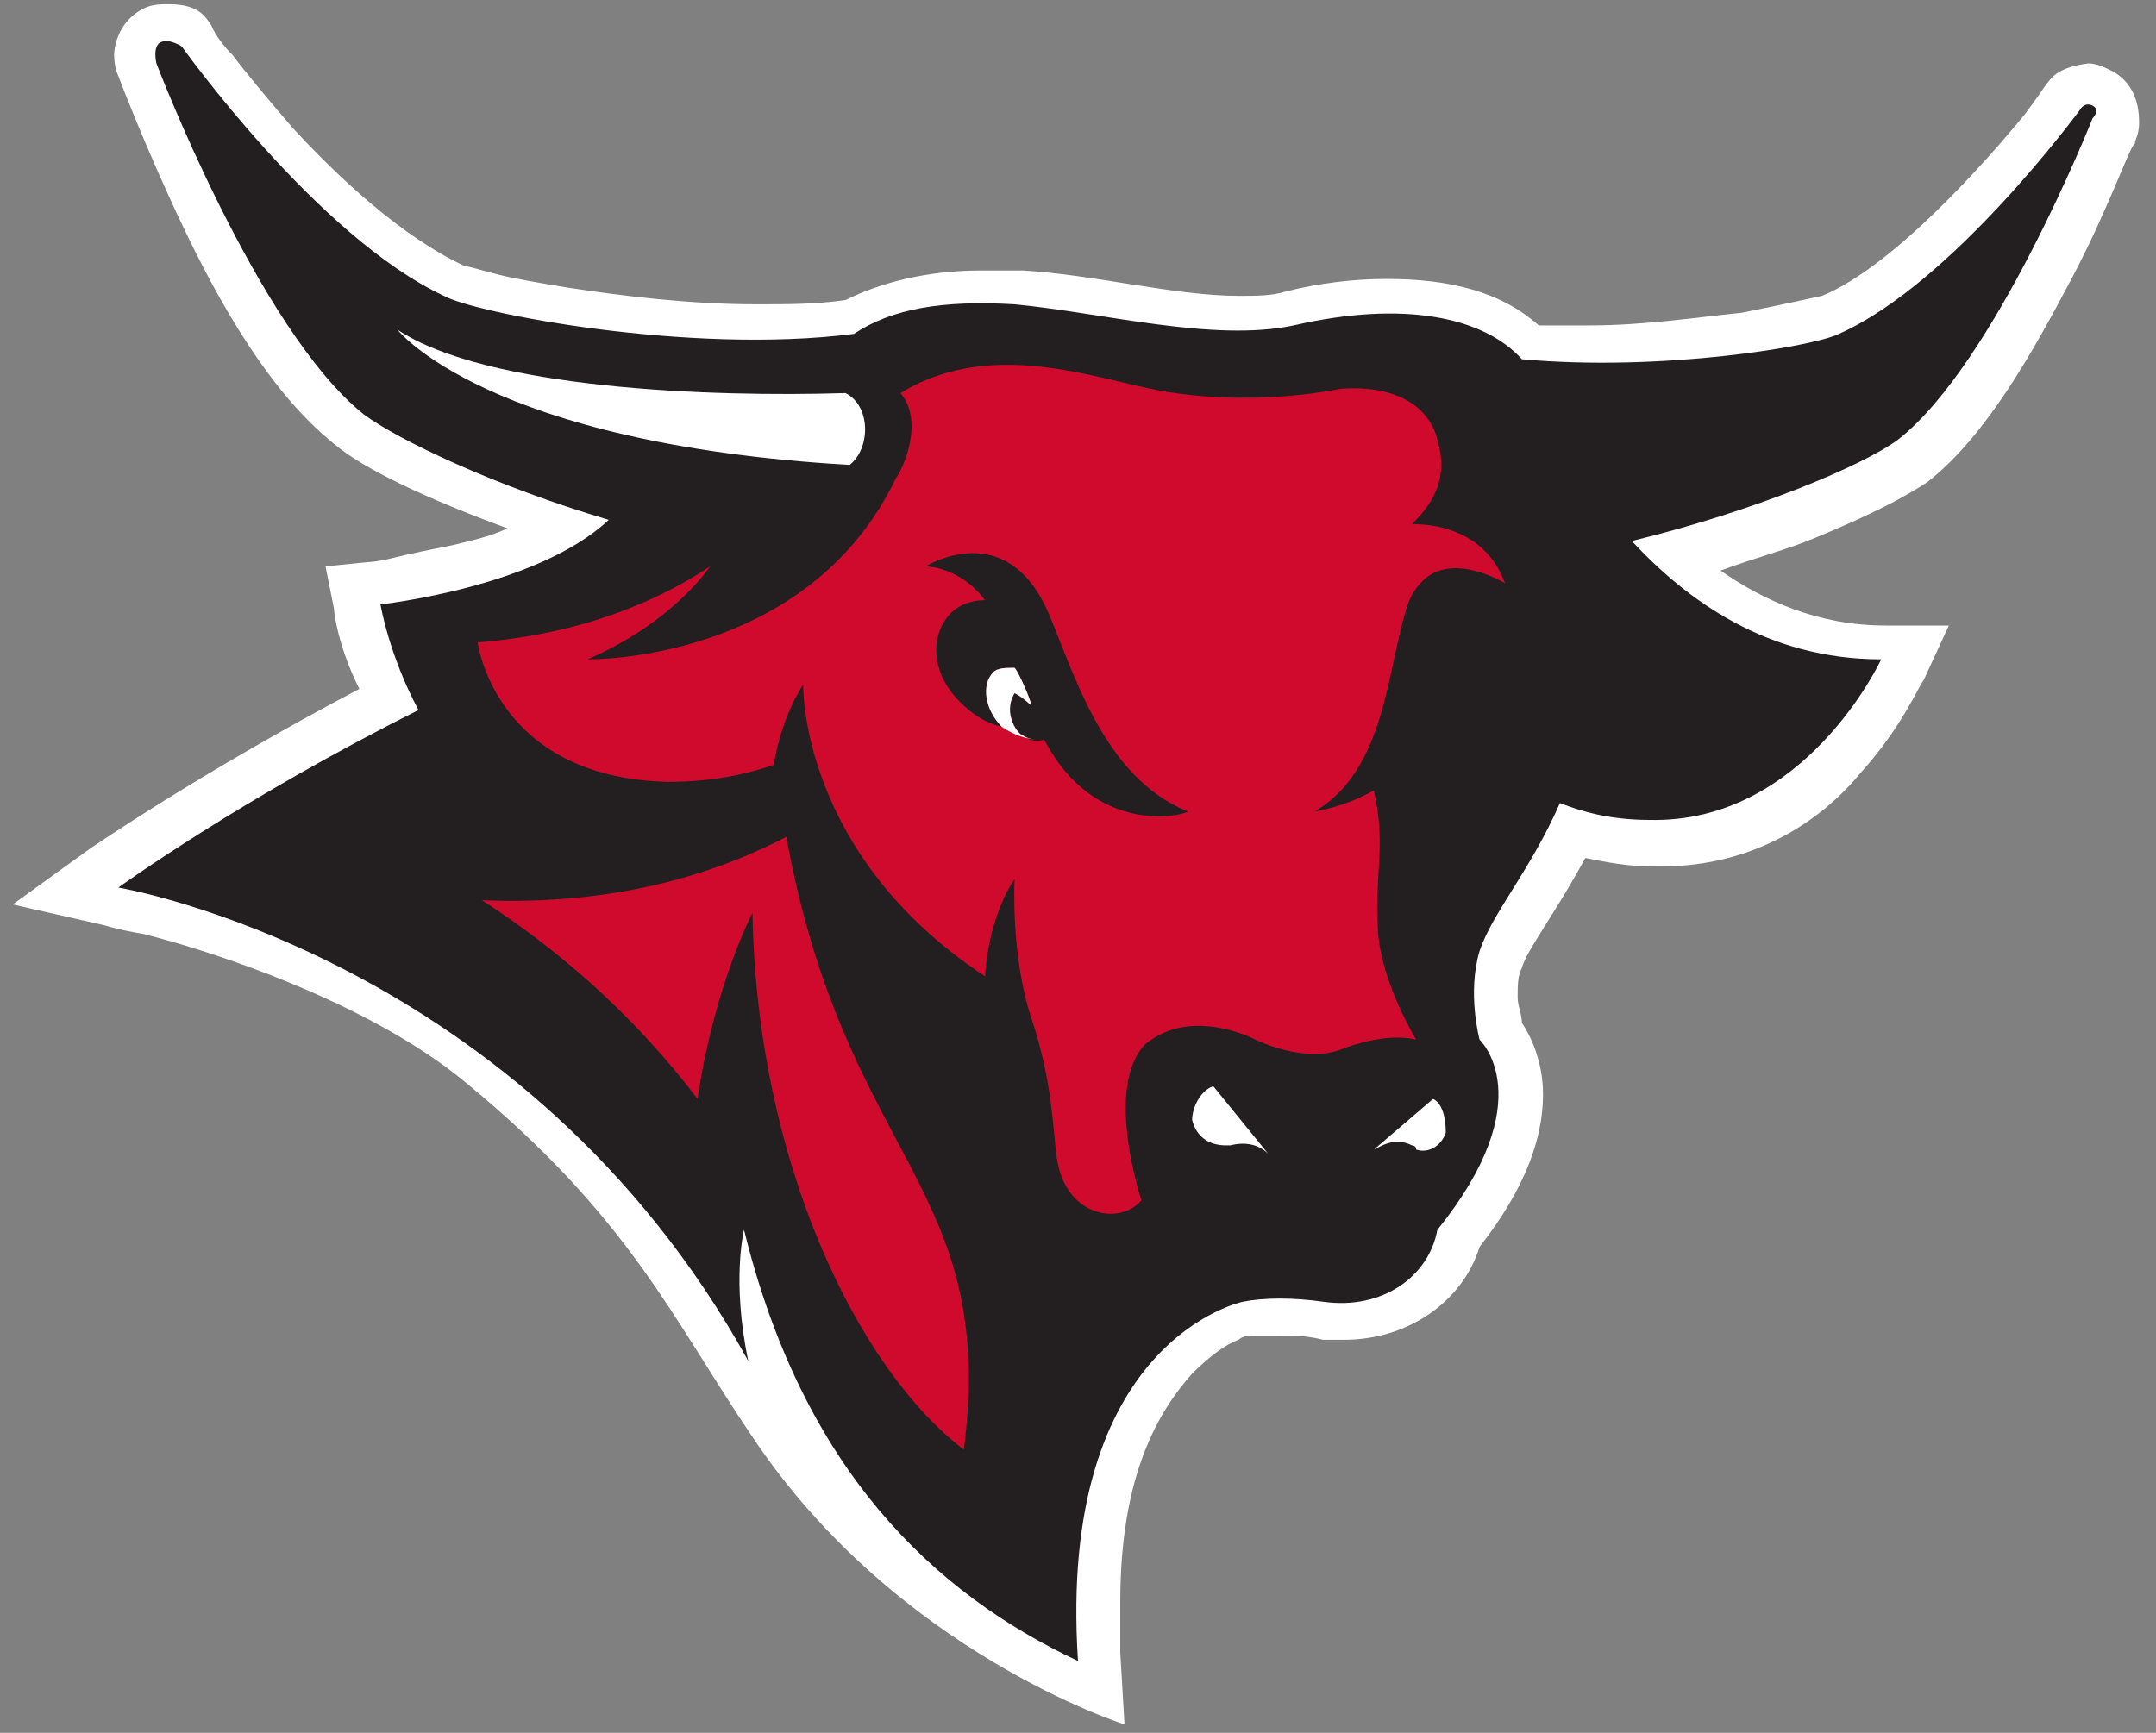 <svg xmlns="http://www.w3.org/2000/svg" width="51" height="41" viewBox="0 0 51 41"><rect x="0" y="0" width="51" height="41" fill="#808080" stroke="none"/><path fill="#fff" d="M50 1.7c-.2-.1-.4-.2-.6-.2-.8.1-.9.4-1 .5 0 0-.2.3-.5.7-.9 1.1-3.1 3.6-4.8 4.3 0 0-.9.2-1.9.4-1 .1-2.3.3-3.6.3h-1.2c-.9-.8-2.1-1.1-3.6-1.1-.8 0-1.6.1-2.4.3-.3.1-.7.1-1.1.1-1.5 0-3.4-.5-5.1-.6h-1c-1.3 0-2.4.3-3.2.7-.7.1-1.4.1-2.1.1-1.6 0-3.2-.2-4.5-.4-.6-.1-1.2-.2-1.6-.3-.4-.1-.7-.2-.8-.2C9.5 5.6 8 4.2 6.9 3c-.6-.7-1.1-1.3-1.4-1.7C5.1.9 5 .6 5 .6 4.9.5 4.8.1 4 .1c-.2 0-.4 0-.6.1-.6.3-.7.9-.7 1.1 0 .3.1.5.1.5s.6 1.6 1.5 3.5 2.1 4 3.6 5.2c.7.6 2.2 1.3 4.1 2-.4.2-.9.3-1.3.4-.5.1-1 .2-1.4.3-.4.1-.6.1-.6.1l-1 .1.2 1c0 .1.1.9.6 1.9-3.8 2-6.4 3.8-6.4 3.8L.3 21.4l2.2.5s.3.1.9.2c1.6.4 5.3 1.6 7.6 3.5 3.9 3.2 4.9 5.6 6.8 8.4 3.4 5.1 8.8 6.8 8.8 6.8l-.1-1.7v-1.2c0-3 .9-4.5 1.7-5.4.4-.4.8-.7 1.1-.8.1-.1.3-.1.3-.1h.7c.3 0 .6 0 1 .1h.5c1.5 0 2.8-.9 3.2-2.2 1.1-1.4 1.5-2.6 1.5-3.6 0-.8-.3-1.4-.5-1.7 0-.2-.1-.4-.1-.6 0-.3 0-.5.1-.7.1-.4.8-1.3 1.5-2.6.5.1 1 .2 1.6.2h.2c2.2 0 3.8-1.1 4.7-2.2 1-1.1 1.4-2.1 1.5-2.2l.6-1.3h-1.5c-1.6 0-2.9-.6-3.9-1.3.8-.3 1.6-.5 2.3-.8 1.2-.5 2-.9 2.6-1.3 1.4-1.1 2.5-3.1 3.4-4.8.9-1.7 1.4-3.2 1.5-3.2 0-.1.1-.2.1-.5 0-.4-.1-.9-.6-1.2z"/><path fill="#231F20" d="M49.5 2.5c-.2-.1-.3.1-.3.1s-3 4.1-5.7 5.3c-.6.3-4.2.9-7.5.6-.9-1-2.8-1.4-5.4-.8-1.9.4-4.5-.3-6.6-.5-1.7-.1-2.9.1-3.8.7-3.9.5-9-.5-9.7-.9-3-1.4-6.2-5.9-6.2-5.9S4 .9 3.8 1s-.1.5-.1.5 2.4 6.3 4.9 8.3c.8.6 3.1 1.7 5.8 2.5-1.7 1.6-5.4 2-5.4 2s.2 1.2.9 2.5C5.7 18.9 2.8 21 2.8 21s9.6 1.6 14.9 11.2c-.4-1.9-.1-3.1-.1-3.1 1.4 5.7 4.5 8.6 7.9 10.2-.5-7.6 3.9-8.5 3.9-8.5.5-.1 1.2-.1 1.9 0 1.4.2 2.5-.6 2.7-1.7 2.5-3.1 1-4.5 1-4.5s-.3-1.1 0-2.1c.3-.9 1.2-1.9 1.9-3.5.5.2 1.2.4 2.1.4 3.7.1 5.5-3.8 5.5-3.8-2.7 0-4.6-1.4-5.9-2.8 2.9-.7 5.5-1.8 6.3-2.4 2.3-1.8 4.6-7.6 4.6-7.6s.2-.2 0-.3z"/><path fill="#CF0A2C" d="M33.3 14.3c.1-.3.3-.5.3-.5.7-.8 2 0 2 0-.4-1.1-1.4-1.4-2.2-1.4.4-.4.9-1 .6-2-.2-.8-1-1.3-2.3-1.2 0 0-1.8.4-3.9.1-1.6-.2-4.2-1.4-6.5 0 .6.7 0 1.9-.1 2-2.1 4.4-7.3 4.3-7.3 4.3 1.4-.6 2.4-1.5 2.9-2.2-1.2.8-3 1.6-5.5 1.8 0 0 .4 3.2 4.5 3.3 1.1 0 1.9-.2 2.5-.4.2-1.2.7-1.9.7-1.9s-.1 4 4.3 6.9c.1-1.5.7-2.3.7-2.3s-.1 1.8.4 3.3c.5 1.5.5 2.6.6 3.3.2 1.4 1.5 1.6 2 1 0 0-.9-2.7.1-3.7 1.1-.9 2.6-.1 2.6-.1s1.2.6 2.1.2c1.1-.4 1.7-.2 1.7-.2s-.8-1.3-.9-2.5c-.1-1.5.2-2-.1-3.4-.7.4-1.4.5-1.4.5 1.7-1 1.7-3.4 2.2-4.9zm-8.6 3.2c-.3.1-.5-.1-.5-.1-.1 0-.5-.5-.2-1 .2.1.4.3.4.3 0-.1-.3-.8-.4-.9-.2 0-.4 0-.5.1-.3.3-.2.9.2 1.3-.4-.1-.7-.3-1-.6-.7-.7-.7-1.6-.2-2.1.2-.2.5-.3.8-.3-.6-.8-1.4-.8-1.4-.8s1.9-1.2 2.9 1.1c.6 1.4 1.3 3.9 3.3 4.7-.1.1-2.2.6-3.4-1.7zM17.8 21.6c.1 5.9 2.5 10.8 5 12.7.8-6.3-2.8-6.8-4.2-14.5-2.3 1.2-4.8 1.6-7.2 1.5 1.7 1.1 3.5 2.6 5.1 4.7.4-2.7 1.3-4.4 1.3-4.4z"/><g fill="#fff"><path d="M20 9.3c-3.2.1-8.5-.1-10.6-1.5 0 0 2.1 2.7 10.7 3.2.5-.4.5-1.4-.1-1.7zM28.7 25.7c-.3.1-.5.5-.5.8.1.4.4.6.8.6h.1c.4-.1.7 0 .9.2l-1.3-1.6zM33.9 26l-1.4 1.2c.2-.1.5-.3.9-.1 0 0 .1 0 .1.1.3.1.6-.1.7-.4 0-.4-.1-.7-.3-.8zM24.2 17.4c-.1 0-.5-.5-.2-1 .2.1.4.3.4.3 0-.1-.3-.8-.4-.9-.2 0-.4 0-.5.1-.3.3-.2.9.2 1.3.3.2.6.3.9.3-.3 0-.4-.1-.4-.1z"/></g></svg>